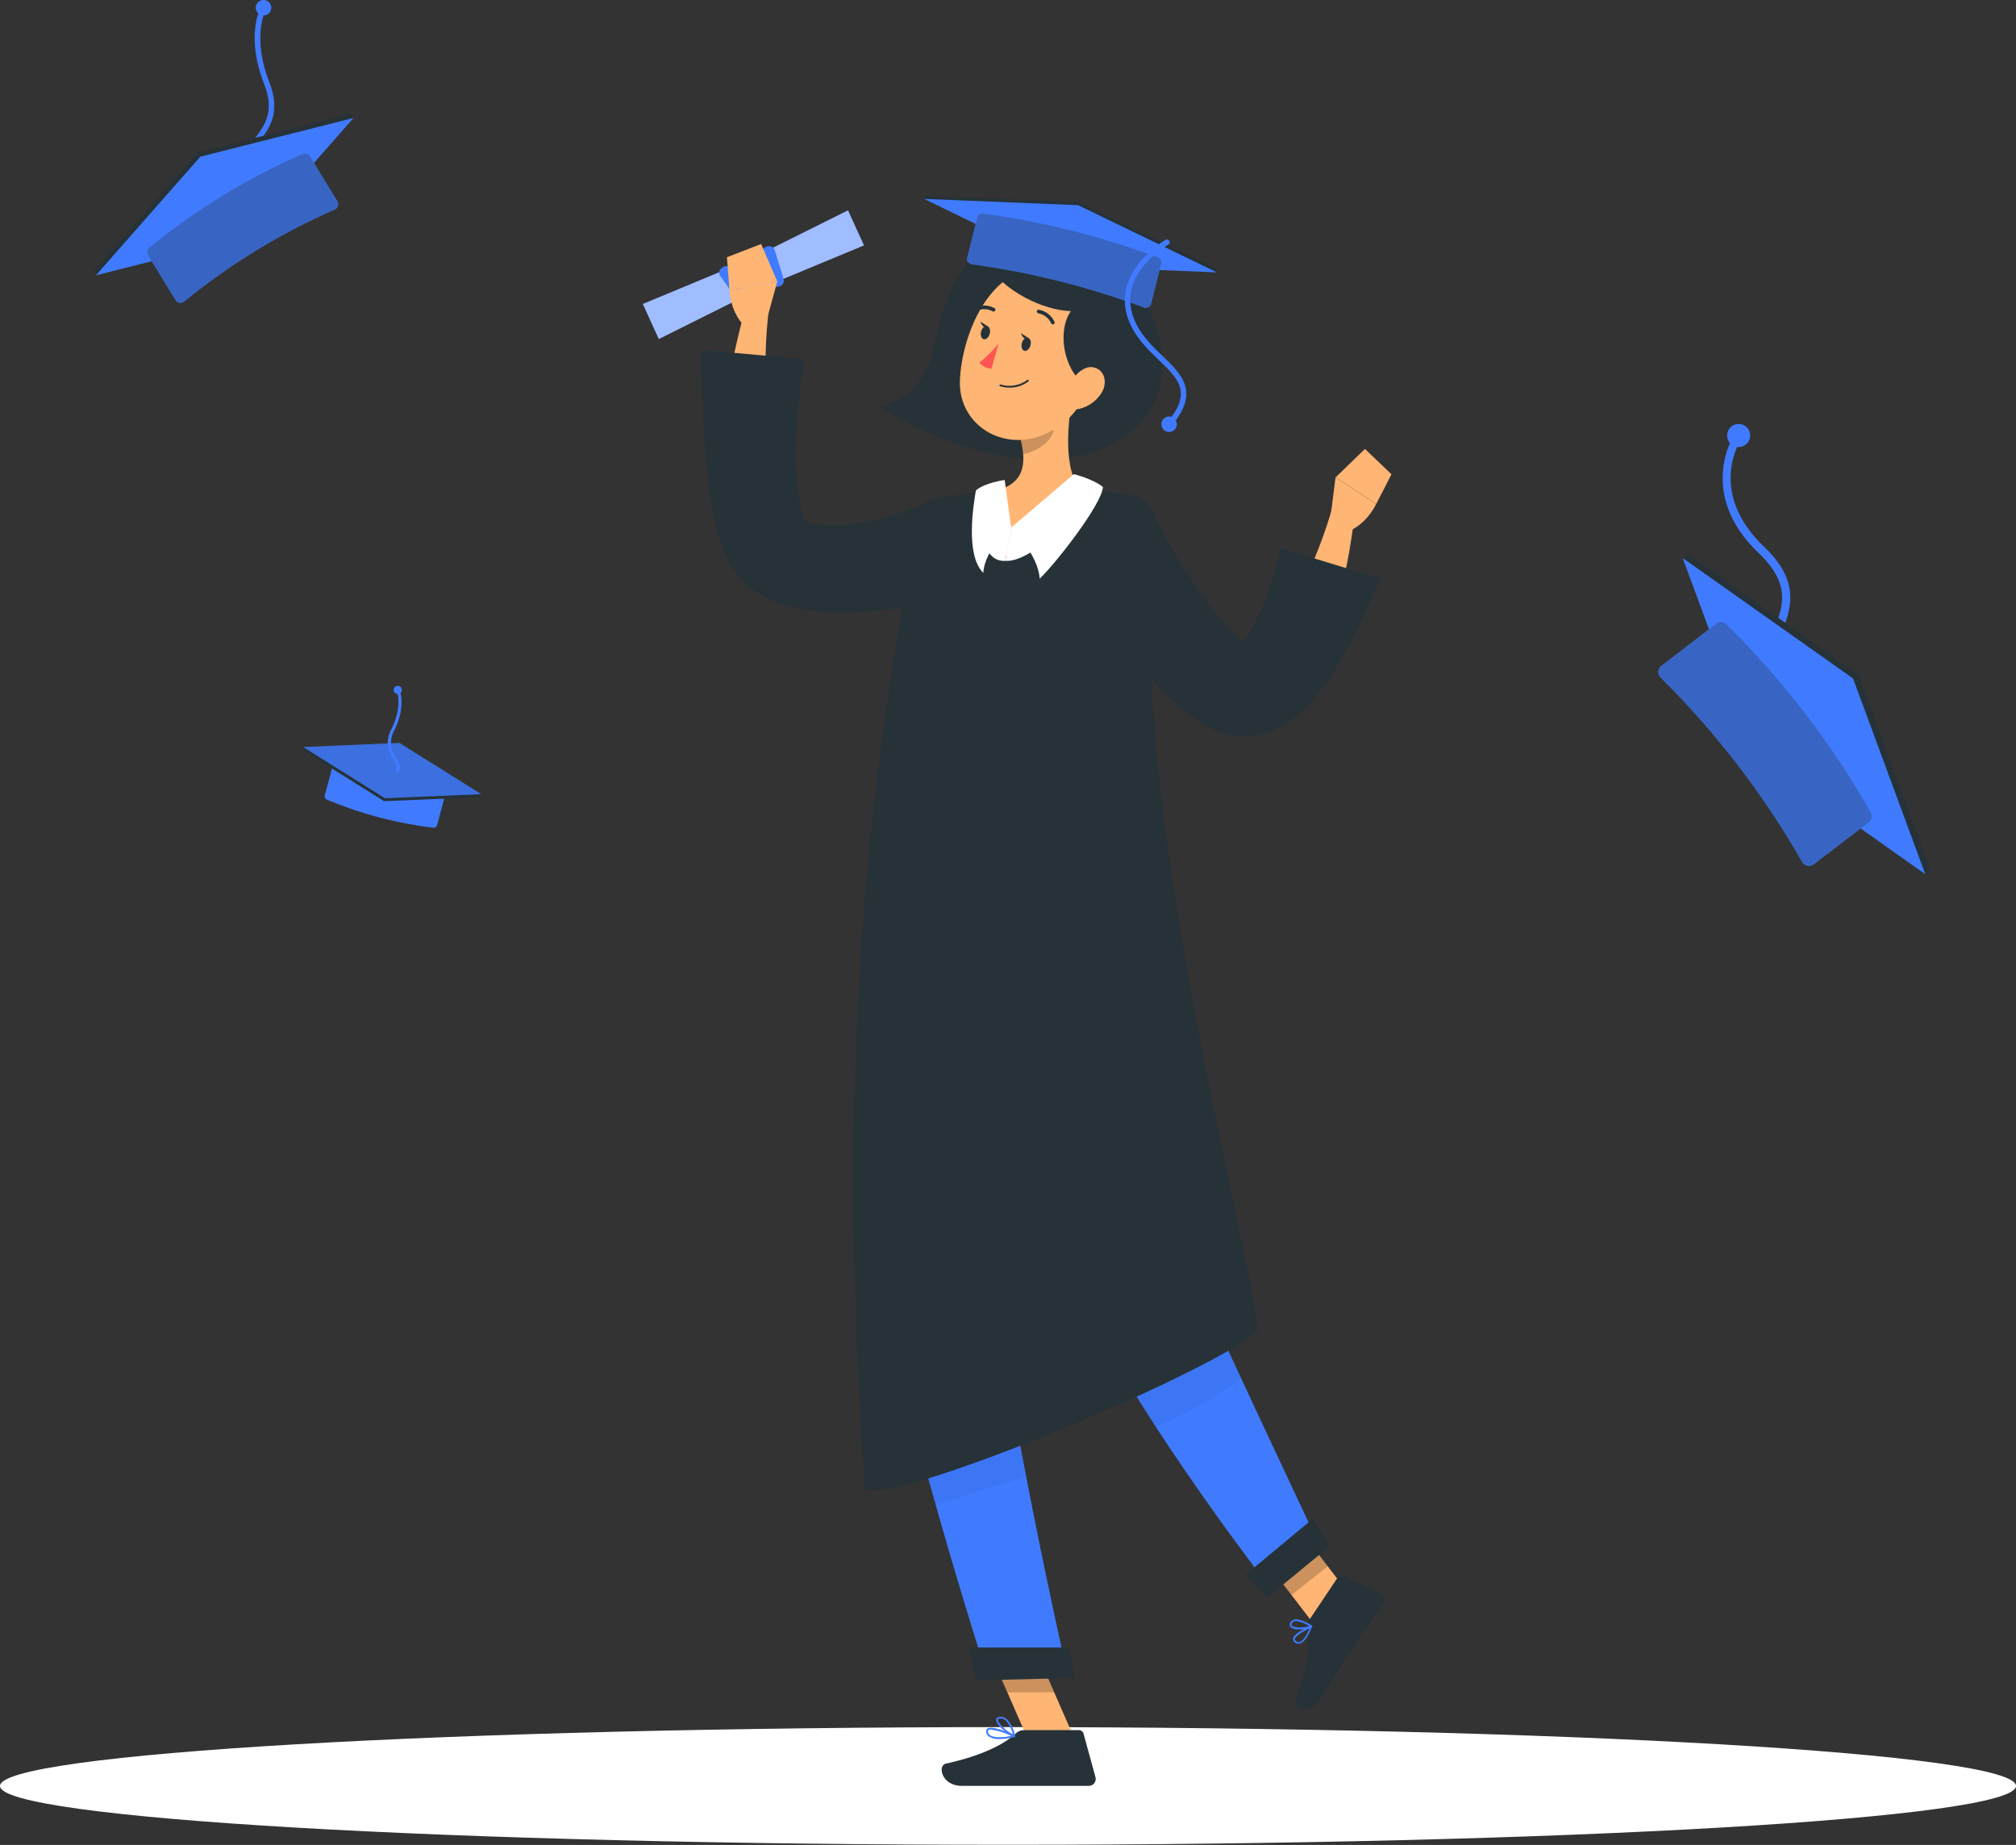 <svg width="224" height="205" viewBox="0 0 224 205" fill="none" xmlns="http://www.w3.org/2000/svg">
<rect x="0" y="0" width="224" height="205" fill="#333333" stroke="none"/>
<path d="M112 204.983C173.856 204.983 224 202.056 224 198.444C224 194.833 173.856 191.905 112 191.905C50.144 191.905 0 194.833 0 198.444C0 202.056 50.144 204.983 112 204.983Z" fill="white"/>
<path d="M28.052 18.011C27.994 18.012 27.937 17.995 27.888 17.965C27.839 17.934 27.8 17.89 27.774 17.838C27.278 16.804 27.878 15.99 28.508 15.123C29.415 13.881 30.541 12.339 29.352 9.347C27.249 3.986 28.93 0.867 29.005 0.74C29.048 0.676 29.113 0.63 29.189 0.613C29.264 0.595 29.342 0.606 29.41 0.644C29.477 0.682 29.527 0.744 29.55 0.817C29.574 0.891 29.569 0.97 29.536 1.04C29.536 1.069 27.93 4.05 29.923 9.127C31.235 12.46 29.923 14.222 28.999 15.481C28.335 16.394 28.006 16.902 28.323 17.572C28.341 17.609 28.351 17.648 28.353 17.689C28.356 17.729 28.35 17.769 28.337 17.808C28.323 17.846 28.302 17.881 28.275 17.911C28.248 17.941 28.215 17.965 28.179 17.983C28.139 18 28.096 18.01 28.052 18.011Z" fill="#407BFF"/>
<path d="M29.287 1.721C29.117 1.723 28.949 1.673 28.807 1.579C28.665 1.485 28.553 1.35 28.488 1.193C28.422 1.035 28.404 0.862 28.437 0.694C28.47 0.527 28.552 0.373 28.673 0.252C28.794 0.131 28.948 0.049 29.115 0.016C29.283 -0.017 29.456 0.001 29.614 0.067C29.771 0.132 29.905 0.244 30 0.386C30.094 0.529 30.143 0.696 30.142 0.866C30.141 1.093 30.05 1.309 29.89 1.469C29.73 1.629 29.514 1.72 29.287 1.721ZM29.287 0.618C29.252 0.613 29.216 0.615 29.181 0.625C29.147 0.635 29.115 0.652 29.088 0.675C29.061 0.698 29.039 0.727 29.024 0.76C29.009 0.792 29.001 0.828 29.001 0.864C29.001 0.899 29.009 0.935 29.024 0.967C29.039 1 29.061 1.029 29.088 1.052C29.115 1.075 29.147 1.093 29.181 1.102C29.216 1.112 29.252 1.115 29.287 1.109C29.346 1.1 29.399 1.07 29.438 1.025C29.477 0.98 29.498 0.923 29.498 0.864C29.498 0.804 29.477 0.747 29.438 0.702C29.399 0.657 29.346 0.627 29.287 0.618Z" fill="#407BFF"/>
<path d="M38.993 12.627L39.282 13.107L10.659 30.592L10.37 30.113L21.969 16.931L38.993 12.627Z" fill="#263238"/>
<path d="M39.281 13.107L27.682 26.289L10.659 30.592L22.258 17.41L39.281 13.107Z" fill="#407BFF"/>
<path d="M37.157 23.308C31.164 25.933 25.556 29.359 20.486 33.492C20.415 33.554 20.333 33.6 20.243 33.628C20.153 33.655 20.059 33.663 19.966 33.651C19.873 33.639 19.784 33.608 19.704 33.558C19.624 33.509 19.556 33.443 19.504 33.365L16.442 28.351C16.365 28.215 16.339 28.055 16.37 27.901C16.401 27.747 16.486 27.61 16.61 27.514C21.769 23.279 27.49 19.78 33.61 17.116C33.751 17.049 33.913 17.035 34.063 17.078C34.214 17.12 34.344 17.216 34.43 17.347L37.492 22.361C37.54 22.444 37.569 22.536 37.578 22.631C37.587 22.726 37.575 22.822 37.544 22.912C37.512 23.003 37.461 23.085 37.394 23.153C37.327 23.221 37.246 23.274 37.157 23.308Z" fill="#407BFF"/>
<path opacity="0.3" d="M37.157 23.308C31.164 25.933 25.556 29.359 20.486 33.492C20.415 33.554 20.333 33.6 20.243 33.628C20.153 33.655 20.059 33.663 19.966 33.651C19.873 33.639 19.784 33.608 19.704 33.558C19.624 33.509 19.556 33.443 19.504 33.365L16.442 28.351C16.365 28.215 16.339 28.055 16.37 27.901C16.401 27.747 16.486 27.61 16.61 27.514C21.769 23.279 27.49 19.78 33.61 17.116C33.751 17.049 33.913 17.035 34.063 17.078C34.214 17.12 34.344 17.216 34.43 17.347L37.492 22.361C37.54 22.444 37.569 22.536 37.578 22.631C37.587 22.726 37.575 22.822 37.544 22.912C37.512 23.003 37.461 23.085 37.394 23.153C37.327 23.221 37.246 23.274 37.157 23.308Z" fill="#263238"/>
<path d="M197.719 73.731C197.653 73.73 197.588 73.716 197.528 73.688C197.468 73.66 197.415 73.619 197.373 73.569C196.298 72.298 196.795 70.923 197.315 69.473C198.095 67.301 198.973 64.852 195.414 61.456C188.379 54.767 192.74 48.17 192.786 48.135C192.855 48.036 192.96 47.967 193.079 47.945C193.198 47.922 193.321 47.947 193.421 48.014C193.521 48.084 193.59 48.19 193.612 48.31C193.635 48.429 193.61 48.553 193.543 48.655C193.375 48.892 189.586 54.651 196.044 60.786C200.041 64.581 198.961 67.585 198.175 69.779C197.644 71.264 197.373 72.142 198.072 72.968C198.111 73.014 198.14 73.068 198.158 73.125C198.177 73.183 198.183 73.243 198.178 73.304C198.172 73.364 198.155 73.422 198.127 73.476C198.099 73.529 198.06 73.577 198.014 73.615C197.934 73.689 197.828 73.731 197.719 73.731Z" fill="#407BFF"/>
<path d="M193.185 49.671C192.945 49.671 192.71 49.604 192.507 49.477C192.304 49.35 192.14 49.169 192.034 48.953C191.929 48.738 191.886 48.498 191.91 48.259C191.934 48.021 192.025 47.794 192.171 47.604C192.318 47.415 192.515 47.27 192.74 47.187C192.964 47.103 193.208 47.084 193.443 47.132C193.677 47.18 193.894 47.293 194.068 47.458C194.242 47.623 194.366 47.833 194.427 48.065C194.511 48.395 194.462 48.744 194.29 49.037C194.118 49.331 193.837 49.544 193.508 49.631C193.403 49.658 193.294 49.672 193.185 49.671ZM193.185 48.019H193.092C193.045 48.03 193 48.051 192.961 48.081C192.922 48.111 192.89 48.149 192.867 48.192C192.842 48.233 192.825 48.279 192.818 48.327C192.811 48.375 192.814 48.423 192.827 48.47C192.839 48.517 192.86 48.561 192.889 48.6C192.918 48.639 192.955 48.671 192.997 48.696C193.039 48.721 193.085 48.737 193.133 48.744C193.181 48.75 193.23 48.748 193.277 48.735C193.371 48.71 193.452 48.648 193.501 48.564C193.551 48.48 193.566 48.38 193.543 48.285C193.517 48.19 193.455 48.109 193.37 48.06C193.313 48.03 193.249 48.016 193.185 48.019Z" fill="#407BFF"/>
<path d="M214.506 96.686L213.923 97.137L186.964 62.004L187.547 61.554L206.477 74.938L214.506 96.686Z" fill="#263238"/>
<path d="M213.923 97.137L194.993 83.753L186.964 62.004L205.893 75.388L213.923 97.137Z" fill="#407BFF"/>
<path d="M200.231 95.768C195.947 88.271 190.665 81.39 184.531 75.313C184.439 75.23 184.367 75.127 184.318 75.013C184.269 74.899 184.245 74.775 184.248 74.651C184.251 74.527 184.28 74.405 184.334 74.293C184.388 74.181 184.465 74.082 184.56 74.002L190.712 69.283C190.879 69.162 191.084 69.105 191.29 69.123C191.496 69.141 191.688 69.233 191.832 69.381C198.107 75.564 203.496 82.585 207.845 90.246C207.953 90.423 207.993 90.634 207.958 90.839C207.923 91.044 207.815 91.229 207.654 91.36L201.502 96.062C201.402 96.135 201.287 96.185 201.166 96.209C201.045 96.233 200.92 96.231 200.8 96.204C200.679 96.176 200.566 96.122 200.468 96.047C200.37 95.972 200.289 95.877 200.231 95.768Z" fill="#407BFF"/>
<path opacity="0.3" d="M200.231 95.768C195.947 88.271 190.665 81.39 184.531 75.313C184.439 75.23 184.367 75.127 184.318 75.013C184.269 74.899 184.245 74.775 184.248 74.651C184.251 74.527 184.28 74.405 184.334 74.293C184.388 74.181 184.465 74.082 184.56 74.002L190.712 69.283C190.879 69.162 191.084 69.105 191.29 69.123C191.496 69.141 191.688 69.233 191.832 69.381C198.107 75.564 203.496 82.585 207.845 90.246C207.953 90.423 207.993 90.634 207.958 90.839C207.923 91.044 207.815 91.229 207.654 91.36L201.502 96.062C201.402 96.135 201.287 96.185 201.166 96.209C201.045 96.233 200.92 96.231 200.8 96.204C200.679 96.176 200.566 96.122 200.468 96.047C200.37 95.972 200.289 95.877 200.231 95.768Z" fill="#263238"/>
<path d="M37.578 84.689C41.273 86.224 45.16 87.25 49.131 87.739C49.188 87.744 49.243 87.761 49.292 87.789C49.342 87.817 49.385 87.856 49.419 87.901C49.453 87.947 49.476 88 49.489 88.055C49.501 88.111 49.501 88.168 49.489 88.224L48.571 91.69C48.544 91.782 48.485 91.862 48.404 91.913C48.324 91.966 48.227 91.987 48.132 91.973C44.073 91.484 40.102 90.436 36.331 88.859C36.24 88.826 36.166 88.76 36.121 88.675C36.077 88.589 36.065 88.491 36.088 88.397L37.006 84.931C37.023 84.874 37.051 84.821 37.091 84.776C37.13 84.732 37.179 84.697 37.234 84.673C37.289 84.65 37.348 84.639 37.408 84.642C37.468 84.645 37.526 84.661 37.578 84.689Z" fill="#407BFF"/>
<path d="M33.591 83.332L33.684 83.002L53.474 88.242L53.387 88.571L42.678 89.022L33.591 83.332Z" fill="#263238"/>
<path d="M33.683 83.002L44.387 82.552L53.473 88.242L42.764 88.692L33.683 83.002Z" fill="#407BFF"/>
<g opacity="0.4">
<path opacity="0.4" d="M33.683 83.002L44.387 82.552L53.473 88.242L42.764 88.692L33.683 83.002Z" fill="#263238"/>
</g>
<path d="M44.128 85.78C44.101 85.789 44.073 85.789 44.047 85.78C44.01 85.759 43.984 85.723 43.973 85.682C43.962 85.641 43.968 85.598 43.989 85.561C44.185 85.22 44.035 84.937 43.718 84.405C43.349 83.92 43.133 83.336 43.094 82.728C43.056 82.12 43.199 81.513 43.504 80.986C44.78 78.381 44.081 76.746 44.081 76.728C44.064 76.689 44.062 76.645 44.078 76.605C44.093 76.565 44.123 76.532 44.162 76.515C44.181 76.505 44.203 76.5 44.224 76.499C44.245 76.498 44.267 76.501 44.287 76.509C44.307 76.516 44.325 76.528 44.34 76.543C44.356 76.558 44.368 76.576 44.376 76.596C44.411 76.665 45.167 78.386 43.827 81.13C43.545 81.607 43.413 82.158 43.448 82.711C43.483 83.265 43.683 83.795 44.024 84.232C44.324 84.717 44.601 85.174 44.295 85.699C44.28 85.729 44.255 85.753 44.225 85.767C44.195 85.782 44.161 85.787 44.128 85.78Z" fill="#407BFF"/>
<path d="M44.193 77.115H44.158C44.037 77.103 43.925 77.045 43.846 76.953C43.808 76.908 43.779 76.856 43.761 76.799C43.743 76.743 43.737 76.683 43.742 76.624C43.746 76.564 43.761 76.506 43.788 76.452C43.815 76.399 43.852 76.351 43.898 76.312C43.992 76.235 44.112 76.198 44.233 76.208C44.292 76.212 44.35 76.227 44.403 76.254C44.455 76.281 44.502 76.318 44.539 76.364C44.595 76.43 44.631 76.511 44.643 76.597C44.655 76.683 44.642 76.771 44.605 76.85C44.569 76.929 44.511 76.996 44.438 77.043C44.364 77.09 44.279 77.115 44.193 77.115ZM44.193 76.537C44.178 76.537 44.163 76.539 44.149 76.544C44.135 76.549 44.123 76.556 44.112 76.566C44.098 76.576 44.087 76.589 44.078 76.604C44.07 76.619 44.066 76.636 44.066 76.653C44.062 76.687 44.072 76.722 44.094 76.749C44.116 76.775 44.147 76.793 44.181 76.797C44.199 76.799 44.216 76.797 44.233 76.792C44.25 76.787 44.265 76.778 44.279 76.767C44.292 76.755 44.303 76.742 44.311 76.726C44.319 76.71 44.324 76.694 44.325 76.676C44.327 76.642 44.315 76.608 44.293 76.582C44.27 76.556 44.238 76.54 44.204 76.537H44.193Z" fill="#407BFF"/>
<path d="M111.291 27.994C107.115 26.839 104.775 33.413 103.655 38.912C103.39 40.442 102.678 41.859 101.607 42.984C100.537 44.109 99.157 44.891 97.641 45.231C97.641 45.231 112.354 54.803 123.318 49.511C132.144 45.248 129.325 35.169 125.351 30.53C121.377 25.892 113.839 24.003 111.291 27.994Z" fill="#263238"/>
<path d="M119.431 193.294L114.44 193.785L109.247 181.909L114.238 181.423L119.431 193.294Z" fill="#FFB573"/>
<path d="M151.068 178.655L147.041 181.844L139.723 172.307L143.755 169.118L151.068 178.655Z" fill="#FFB573"/>
<path d="M145.46 180.019L148.689 175.201C148.744 175.117 148.827 175.055 148.924 175.028C149.02 175 149.124 175.008 149.215 175.051L153.397 177.061C153.5 177.116 153.591 177.192 153.663 177.284C153.735 177.376 153.787 177.482 153.815 177.595C153.844 177.708 153.848 177.826 153.827 177.942C153.807 178.057 153.763 178.166 153.697 178.263C152.542 179.921 151.901 180.666 150.48 182.786C149.608 184.091 147.863 187.101 146.656 188.903C145.449 190.705 143.606 189.602 143.947 188.747C145.477 184.9 145.437 182.682 145.241 180.914C145.207 180.599 145.284 180.282 145.46 180.019Z" fill="#263238"/>
<path d="M113.774 192.242H119.903C120.014 192.244 120.121 192.282 120.208 192.349C120.295 192.417 120.359 192.511 120.388 192.617L121.717 197.464C121.75 197.578 121.755 197.699 121.732 197.815C121.71 197.932 121.661 198.042 121.588 198.136C121.516 198.23 121.422 198.307 121.315 198.358C121.208 198.41 121.091 198.436 120.972 198.434C118.812 198.434 117.789 198.434 115.097 198.434H106.86C104.619 198.434 104.151 196.176 105.081 195.968C109.234 195.049 111.626 193.778 112.908 192.571C113.144 192.355 113.454 192.237 113.774 192.242Z" fill="#263238"/>
<path opacity="0.2" d="M109.252 181.914L111.926 188.032H117.131L114.243 181.423L109.252 181.914Z" fill="black"/>
<path opacity="0.2" d="M143.756 169.118L139.729 172.313L143.502 177.228L147.528 174.034L143.756 169.118Z" fill="black"/>
<path d="M104.493 87.012C104.493 87.012 94.811 117.593 97.671 139.965C99.583 154.943 109.691 186.258 109.691 186.258L118.604 186.032C118.604 186.032 111.384 154.221 110.639 141.802C109.362 120.562 119.881 86.978 119.881 86.978L104.493 87.012Z" fill="#407BFF"/>
<path d="M108.415 186.72L119.43 186.443L118.789 183.058H107.629L108.415 186.72Z" fill="#263238"/>
<path d="M109.057 87.064C109.057 87.064 110.414 120.47 117.86 139.266C123.868 154.453 141.434 176.813 141.434 176.813L146.8 172.14C146.8 172.14 135.652 148.491 131.088 138.359C119.893 113.52 132.197 96.295 125.456 86.949L109.057 87.064Z" fill="#407BFF"/>
<path d="M140.877 177.46L147.769 171.787L145.897 168.731L138.353 175.01L140.877 177.46Z" fill="#263238"/>
<path d="M144.246 182.653C144.083 182.635 143.931 182.564 143.813 182.45C143.757 182.407 143.714 182.349 143.689 182.283C143.663 182.216 143.656 182.145 143.668 182.075C143.778 181.434 145.482 180.7 145.673 180.619C145.689 180.608 145.708 180.603 145.727 180.603C145.747 180.603 145.766 180.608 145.782 180.619C145.793 180.636 145.799 180.655 145.799 180.674C145.799 180.694 145.793 180.713 145.782 180.729C145.54 181.37 145.049 182.462 144.419 182.618C144.363 182.638 144.305 182.65 144.246 182.653ZM145.528 180.92C144.951 181.191 143.934 181.734 143.87 182.127C143.866 182.162 143.871 182.198 143.885 182.231C143.899 182.263 143.922 182.291 143.951 182.312C144.005 182.374 144.075 182.42 144.154 182.445C144.232 182.471 144.316 182.475 144.396 182.456C144.754 182.352 145.17 181.786 145.505 180.902L145.528 180.92Z" fill="#407BFF"/>
<path d="M144.131 181.041C143.87 181.044 143.616 180.959 143.409 180.798C143.345 180.731 143.306 180.645 143.297 180.552C143.289 180.46 143.312 180.368 143.363 180.29C143.403 180.209 143.461 180.137 143.532 180.08C143.603 180.023 143.685 179.983 143.773 179.961C144.489 179.776 145.72 180.591 145.772 180.625C145.786 180.636 145.797 180.65 145.805 180.666C145.813 180.682 145.818 180.7 145.818 180.718C145.816 180.736 145.81 180.753 145.8 180.768C145.789 180.783 145.776 180.795 145.76 180.804C145.242 181.006 144.685 181.087 144.131 181.041ZM144.102 180.14C144.011 180.125 143.917 180.125 143.825 180.14C143.764 180.154 143.707 180.181 143.658 180.22C143.609 180.259 143.569 180.309 143.542 180.365C143.467 180.515 143.507 180.59 143.542 180.637C143.825 180.92 144.911 180.862 145.483 180.677C145.063 180.409 144.594 180.226 144.102 180.14Z" fill="#407BFF"/>
<path d="M111.061 193.235C110.646 193.265 110.233 193.166 109.876 192.952C109.785 192.886 109.71 192.799 109.658 192.699C109.606 192.599 109.578 192.488 109.576 192.375C109.567 192.313 109.576 192.251 109.602 192.195C109.627 192.138 109.669 192.091 109.72 192.057C110.298 191.676 112.499 192.704 112.753 192.825C112.773 192.834 112.789 192.849 112.8 192.867C112.81 192.886 112.814 192.908 112.811 192.929C112.808 192.95 112.798 192.97 112.784 192.985C112.77 193.001 112.751 193.011 112.73 193.016C112.183 193.146 111.623 193.22 111.061 193.235ZM110.079 192.178C109.993 192.174 109.907 192.192 109.83 192.23C109.809 192.246 109.793 192.268 109.784 192.292C109.775 192.317 109.773 192.343 109.778 192.369C109.78 192.451 109.8 192.532 109.838 192.606C109.876 192.679 109.931 192.742 109.998 192.791C110.5 193.166 111.731 193.01 112.383 192.883C111.656 192.53 110.879 192.292 110.079 192.178Z" fill="#407BFF"/>
<path d="M112.707 193.021H112.672C112.002 192.75 110.599 191.623 110.674 191.063C110.674 190.947 110.772 190.797 111.078 190.757C112.274 190.618 112.811 192.813 112.811 192.906C112.814 192.924 112.813 192.942 112.807 192.959C112.801 192.977 112.79 192.992 112.776 193.004C112.767 193.011 112.755 193.017 112.744 193.019C112.732 193.022 112.719 193.023 112.707 193.021ZM111.188 190.947H111.101C110.893 190.976 110.882 191.051 110.876 191.08C110.83 191.438 111.829 192.351 112.557 192.732C112.407 192.224 111.956 190.947 111.188 190.947Z" fill="#407BFF"/>
<path d="M73.201 37.669L71.428 33.776L83.004 28.97L94.222 23.373L95.995 27.266L84.419 32.072L73.201 37.669Z" fill="#407BFF"/>
<path opacity="0.5" d="M73.201 37.669L71.428 33.776L83.004 28.97L94.222 23.373L95.995 27.266L84.419 32.072L73.201 37.669Z" fill="white"/>
<path d="M85.273 27.376L85.141 27.416C84.796 27.522 84.602 27.887 84.708 28.232L85.681 31.413C85.787 31.758 86.151 31.952 86.496 31.846L86.629 31.806C86.974 31.701 87.167 31.336 87.062 30.991L86.089 27.809C85.983 27.464 85.618 27.27 85.273 27.376Z" fill="#407BFF"/>
<path d="M80.302 29.694L80.189 29.774C79.895 29.983 79.826 30.39 80.035 30.684L81.961 33.397C82.17 33.691 82.578 33.76 82.871 33.551L82.984 33.471C83.278 33.262 83.347 32.855 83.139 32.561L81.212 29.848C81.004 29.554 80.596 29.485 80.302 29.694Z" fill="#407BFF"/>
<path d="M85.141 35.728L86.366 31.28L81.057 32.273C81.057 32.273 81.127 35.404 83.645 37.004L85.141 35.728Z" fill="#FFB573"/>
<path d="M84.57 27.11L80.769 28.583L81.058 32.275L86.366 31.281L84.57 27.11Z" fill="#FFB573"/>
<path d="M80.699 45.809C80.832 41.072 82.767 34.481 82.767 34.481L85.453 34.146C85.036 37.503 84.945 40.892 85.182 44.266L80.699 45.809Z" fill="#FFB573"/>
<path d="M106.636 66.17C106.301 66.262 106.104 66.308 105.844 66.372L105.122 66.534L103.701 66.84C102.76 67.036 101.818 67.227 100.859 67.377C98.908 67.72 96.939 67.948 94.961 68.059C92.741 68.206 90.511 68.045 88.336 67.579C86.995 67.281 85.708 66.78 84.517 66.095C84.194 65.91 83.865 65.673 83.547 65.448L83.426 65.361L83.264 65.228L82.935 64.951C82.744 64.766 82.548 64.576 82.357 64.373C81.793 63.737 81.312 63.033 80.924 62.276C80.361 61.173 79.922 60.011 79.613 58.811C79.33 57.742 79.145 56.731 78.984 55.743C78.649 53.774 78.498 51.879 78.343 50.013C78.186 48.147 78.117 46.305 78.059 44.468L77.973 41.712L77.932 40.326C77.932 39.846 77.903 39.419 77.903 38.882L89.456 39.91C89.381 40.239 89.3 40.678 89.231 41.065L89.04 42.29C88.919 43.11 88.832 43.936 88.74 44.762C88.584 46.409 88.474 48.061 88.457 49.678C88.425 51.246 88.489 52.814 88.648 54.374C88.728 55.069 88.844 55.759 88.994 56.442C89.097 56.932 89.248 57.41 89.445 57.869C89.508 57.99 89.549 58.025 89.445 57.933C89.341 57.84 89.387 57.869 89.347 57.84C89.324 57.816 89.299 57.795 89.272 57.777L89.231 57.742C89.277 57.742 89.295 57.794 89.352 57.823C89.679 58.003 90.032 58.129 90.398 58.198C91.65 58.413 92.927 58.44 94.187 58.279C95.689 58.112 97.175 57.823 98.629 57.413C99.375 57.199 100.126 56.974 100.865 56.708C101.235 56.575 101.599 56.437 101.962 56.292L102.488 56.073C102.644 56.003 102.858 55.911 102.939 55.865L106.636 66.17Z" fill="#263238"/>
<g opacity="0.2">
<path opacity="0.2" d="M101.389 157.704C102.204 160.87 103.07 164.059 103.925 167.103C106.443 166.404 110.025 165.37 113.999 164.07C113.323 160.558 112.67 156.971 112.116 153.609L101.389 157.704Z" fill="black"/>
<path opacity="0.2" d="M134.2 145.163L122.896 149.472C124.629 152.522 126.529 155.607 128.441 158.547C132.138 156.86 135.477 155.035 137.891 153.117L134.2 145.163Z" fill="black"/>
</g>
<path d="M101.28 58.517C101.615 66.448 91.316 99.044 96.116 165.607C100.934 166.693 135.645 152.026 139.729 147.844C139.376 139.867 124.739 88.144 128.355 58.886C128.586 57.032 127.529 55.276 125.674 55.004C124.109 54.773 122.157 54.542 120.187 54.427C117.016 54.201 113.832 54.201 110.661 54.427C108.281 54.652 105.671 55.097 103.903 55.426C103.167 55.54 102.497 55.915 102.016 56.483C101.534 57.05 101.273 57.772 101.28 58.517Z" fill="#263238"/>
<path d="M119.216 43.758C118.639 46.825 118.061 52.422 120.187 54.479C120.187 54.479 117.131 59.256 111.921 61.613C107.773 58.101 110.662 54.502 110.662 54.502C114.075 53.682 113.983 51.146 113.382 48.766L119.216 43.758Z" fill="#FFB573"/>
<path d="M111.701 62.323L112.348 58.626L119.378 52.936L121.787 54.322C121.787 54.322 115.468 62.525 111.701 62.323Z" fill="white"/>
<path d="M111.702 62.323L112.349 58.626L111.425 53.895L109.189 54.305C109.189 54.305 107.959 62.525 111.702 62.323Z" fill="white"/>
<path d="M112.348 58.626C112.348 58.626 115.369 61.607 115.519 64.304C117.558 62.317 122.451 55.952 122.549 54.115C121.481 53.225 119.314 52.682 119.314 52.682L112.348 58.626Z" fill="white"/>
<path d="M112.348 58.626C112.348 58.626 109.414 60.937 109.258 63.657C107.218 61.67 108.177 56.044 108.432 54.49C109.5 53.601 111.632 53.335 111.632 53.335L112.348 58.626Z" fill="white"/>
<path opacity="0.2" d="M116.836 45.809L113.37 48.766C113.519 49.32 113.62 49.887 113.67 50.459C114.976 50.268 116.94 49.09 117.073 47.726C117.11 47.078 117.03 46.428 116.836 45.809Z" fill="black"/>
<path d="M122.348 39.153C120.615 43.988 120.037 46.085 116.814 47.882C111.996 50.614 106.416 47.466 106.659 42.215C106.861 37.495 109.617 30.385 114.994 29.801C116.179 29.668 117.377 29.839 118.477 30.299C119.576 30.759 120.54 31.492 121.276 32.429C122.013 33.366 122.498 34.475 122.686 35.652C122.873 36.829 122.757 38.034 122.348 39.153Z" fill="#FFB573"/>
<path d="M120.327 33.527C117.288 34.596 117.554 40.661 120.569 42.77C123.584 44.878 127.189 31.119 120.327 33.527Z" fill="#263238"/>
<path d="M111.424 31.367C114.485 34.053 118.881 35.093 120.424 34.313C121.544 35.185 125.276 36.953 123.052 32.742C120.828 28.531 116.888 27.988 114.324 28.023C111.759 28.057 108.819 29.056 111.424 31.367Z" fill="#263238"/>
<path d="M122.364 43.706C121.793 44.583 120.905 45.204 119.886 45.439C118.569 45.722 118.084 44.452 118.592 43.186C119.048 42.031 120.285 40.535 121.538 40.824C122.792 41.113 123.08 42.597 122.364 43.706Z" fill="#FFB573"/>
<path d="M114.492 38.397C114.376 38.796 114.07 39.062 113.81 38.975C113.55 38.888 113.429 38.519 113.544 38.114C113.66 37.71 113.96 37.45 114.226 37.537C114.492 37.623 114.607 37.999 114.492 38.397Z" fill="#263238"/>
<path d="M109.963 37.104C109.847 37.508 109.541 37.774 109.281 37.681C109.021 37.589 108.9 37.219 109.016 36.821C109.131 36.422 109.432 36.156 109.697 36.243C109.963 36.33 110.078 36.705 109.963 37.104Z" fill="#263238"/>
<path d="M109.806 36.3L108.923 35.722C108.923 35.722 109.2 36.641 109.806 36.3Z" fill="#263238"/>
<path d="M110.962 38.137C110.345 38.948 109.62 39.671 108.807 40.286C108.97 40.489 109.175 40.655 109.409 40.772C109.642 40.889 109.898 40.953 110.159 40.961L110.962 38.137Z" fill="#FF5652"/>
<path d="M111.875 43.059C111.621 43.038 111.369 42.992 111.124 42.92C111.111 42.917 111.098 42.911 111.088 42.902C111.077 42.894 111.068 42.884 111.061 42.872C111.055 42.86 111.051 42.847 111.05 42.833C111.049 42.819 111.05 42.806 111.055 42.793C111.058 42.78 111.064 42.769 111.072 42.758C111.08 42.748 111.09 42.739 111.101 42.733C111.112 42.727 111.125 42.722 111.138 42.721C111.15 42.719 111.164 42.72 111.176 42.724C111.675 42.878 112.203 42.913 112.718 42.825C113.232 42.738 113.719 42.531 114.139 42.221C114.159 42.202 114.185 42.192 114.212 42.192C114.238 42.192 114.264 42.202 114.284 42.221C114.302 42.24 114.313 42.266 114.313 42.293C114.313 42.32 114.302 42.346 114.284 42.365C113.599 42.896 112.737 43.144 111.875 43.059Z" fill="#263238"/>
<path d="M116.964 36.047C116.929 36.044 116.896 36.031 116.868 36.011C116.839 35.991 116.817 35.963 116.802 35.931C116.672 35.645 116.475 35.395 116.228 35.201C115.98 35.007 115.69 34.875 115.381 34.816C115.328 34.808 115.279 34.779 115.246 34.736C115.213 34.693 115.197 34.639 115.202 34.585C115.211 34.533 115.239 34.486 115.281 34.454C115.323 34.422 115.375 34.407 115.428 34.412C115.803 34.48 116.156 34.637 116.458 34.87C116.76 35.104 117.001 35.406 117.161 35.752C117.183 35.801 117.186 35.856 117.169 35.907C117.151 35.957 117.115 35.999 117.068 36.024C117.036 36.039 117 36.047 116.964 36.047Z" fill="#263238"/>
<path d="M108.38 34.573C108.344 34.571 108.31 34.559 108.28 34.538C108.251 34.518 108.227 34.49 108.212 34.457C108.19 34.408 108.188 34.352 108.207 34.301C108.225 34.251 108.262 34.209 108.311 34.186C108.655 34.02 109.033 33.939 109.415 33.949C109.797 33.959 110.171 34.06 110.506 34.243C110.55 34.274 110.581 34.32 110.593 34.372C110.605 34.425 110.596 34.48 110.569 34.526C110.54 34.572 110.493 34.604 110.441 34.616C110.388 34.627 110.332 34.618 110.286 34.59C110.011 34.44 109.703 34.358 109.389 34.352C109.076 34.346 108.765 34.416 108.484 34.555C108.452 34.572 108.416 34.578 108.38 34.573Z" fill="#263238"/>
<path d="M147.816 57.615L148.394 53.041L152.905 55.998C152.905 55.998 151.64 58.886 148.7 59.366L147.816 57.615Z" fill="#FFB573"/>
<path d="M151.663 49.88L154.609 52.699L152.917 55.998L148.405 53.04L151.663 49.88Z" fill="#FFB573"/>
<path d="M148.046 68.62C149.744 64.201 150.495 57.373 150.495 57.373L148.144 56.033C147.235 59.282 146.014 62.435 144.499 65.449L148.046 68.62Z" fill="#FFB573"/>
<path d="M128.013 56.836C128.319 57.483 128.712 58.257 129.093 58.962C129.475 59.666 129.885 60.389 130.295 61.093C131.121 62.503 131.993 63.877 132.906 65.195C133.789 66.484 134.739 67.725 135.754 68.915C136.245 69.492 136.736 70.012 137.227 70.497C137.664 70.927 138.131 71.324 138.624 71.687C138.719 71.759 138.817 71.824 138.919 71.884L139.046 71.97C139.087 71.97 139.046 71.97 139.046 71.97H139C138.772 71.869 138.527 71.813 138.278 71.803C138.039 71.793 137.801 71.824 137.573 71.895C137.44 71.941 137.44 71.953 137.498 71.895C137.8 71.638 138.068 71.343 138.295 71.017C138.664 70.504 139.001 69.97 139.306 69.417C139.989 68.107 140.569 66.745 141.039 65.345C141.305 64.617 141.518 63.866 141.738 63.115L142.027 61.96C142.073 61.769 142.113 61.578 142.148 61.382C142.183 61.186 142.235 60.989 142.241 60.885L153.378 64.293C153.262 64.6 153.175 64.79 153.071 65.021L152.783 65.68L152.205 66.979C151.824 67.84 151.408 68.712 150.998 69.55C150.146 71.318 149.197 73.038 148.156 74.703C147.583 75.627 146.95 76.513 146.261 77.354C145.43 78.386 144.469 79.306 143.402 80.092C142.69 80.606 141.913 81.024 141.091 81.334C140.057 81.715 138.957 81.888 137.856 81.842C136.745 81.795 135.656 81.519 134.656 81.034L134.327 80.866C134.223 80.814 134.096 80.745 134.044 80.71L133.622 80.456C133.333 80.288 133.085 80.115 132.842 79.942C131.144 78.696 129.579 77.277 128.175 75.708C126.875 74.275 125.679 72.848 124.547 71.398C123.415 69.948 122.335 68.51 121.278 67.026L119.706 64.813L118.932 63.716C118.661 63.329 118.418 62.982 118.13 62.56L128.013 56.836Z" fill="#263238"/>
<path d="M114.312 37.594L113.434 37.017C113.434 37.017 113.735 37.935 114.312 37.594Z" fill="#263238"/>
<path d="M135.303 29.9L135.211 30.264L102.678 22.102L102.77 21.738L119.886 22.431L135.303 29.9Z" fill="#263238"/>
<path d="M135.211 30.264L118.095 29.571L102.678 22.102L119.793 22.801L135.211 30.264Z" fill="#407BFF"/>
<path d="M127.02 34.14C120.898 31.866 114.544 30.272 108.073 29.386C107.669 29.334 107.369 29.016 107.444 28.716L108.599 24.095C108.65 23.962 108.748 23.852 108.875 23.787C109.002 23.722 109.149 23.706 109.286 23.742C115.888 24.631 122.369 26.257 128.609 28.589C128.746 28.623 128.867 28.707 128.947 28.824C129.026 28.941 129.06 29.084 129.042 29.224L127.887 33.845C127.85 33.923 127.799 33.992 127.735 34.049C127.672 34.106 127.597 34.149 127.516 34.177C127.435 34.204 127.35 34.215 127.264 34.209C127.179 34.203 127.096 34.179 127.02 34.14Z" fill="#407BFF"/>
<path opacity="0.3" d="M127.02 34.14C120.898 31.866 114.544 30.272 108.073 29.386C107.669 29.334 107.369 29.016 107.444 28.716L108.599 24.095C108.65 23.962 108.748 23.852 108.875 23.787C109.002 23.722 109.149 23.706 109.286 23.742C115.888 24.631 122.369 26.257 128.609 28.589C128.746 28.623 128.867 28.707 128.947 28.824C129.026 28.941 129.06 29.084 129.042 29.224L127.887 33.845C127.85 33.923 127.799 33.992 127.735 34.049C127.672 34.106 127.597 34.149 127.516 34.177C127.435 34.204 127.35 34.215 127.264 34.209C127.179 34.203 127.096 34.179 127.02 34.14Z" fill="#263238"/>
<path d="M129.91 47.443C129.838 47.443 129.769 47.419 129.713 47.373C129.652 47.32 129.615 47.245 129.608 47.164C129.602 47.083 129.627 47.003 129.679 46.94C132.509 43.607 130.938 42.1 128.76 40.008C127.513 38.807 126.092 37.444 125.375 35.514C123.394 30.194 129.448 26.682 129.505 26.648C129.576 26.608 129.659 26.598 129.737 26.62C129.815 26.641 129.881 26.693 129.921 26.763C129.942 26.797 129.955 26.836 129.961 26.875C129.967 26.915 129.964 26.955 129.954 26.994C129.944 27.033 129.926 27.069 129.902 27.101C129.877 27.133 129.846 27.159 129.812 27.179C129.575 27.312 124.151 30.472 125.947 35.301C126.617 37.103 127.98 38.414 129.188 39.569C131.325 41.626 133.347 43.567 130.147 47.333C130.118 47.368 130.081 47.395 130.04 47.414C130 47.434 129.955 47.443 129.91 47.443Z" fill="#407BFF"/>
<path d="M129.909 47.998C129.738 47.999 129.571 47.95 129.429 47.856C129.287 47.762 129.176 47.628 129.11 47.471C129.044 47.314 129.026 47.141 129.058 46.973C129.091 46.806 129.172 46.652 129.292 46.531C129.413 46.41 129.566 46.328 129.733 46.294C129.9 46.26 130.073 46.277 130.231 46.342C130.389 46.407 130.523 46.517 130.618 46.659C130.713 46.8 130.764 46.967 130.764 47.138C130.764 47.365 130.674 47.583 130.514 47.744C130.354 47.905 130.136 47.997 129.909 47.998ZM129.909 46.895C129.859 46.894 129.81 46.907 129.769 46.934C129.727 46.961 129.694 47 129.675 47.046C129.655 47.091 129.65 47.142 129.659 47.19C129.669 47.239 129.692 47.284 129.727 47.319C129.763 47.354 129.807 47.378 129.856 47.387C129.905 47.397 129.955 47.391 130.001 47.372C130.046 47.352 130.085 47.319 130.112 47.278C130.139 47.236 130.153 47.187 130.151 47.138C130.151 47.073 130.126 47.011 130.08 46.966C130.035 46.92 129.973 46.895 129.909 46.895Z" fill="#407BFF"/>
</svg>
